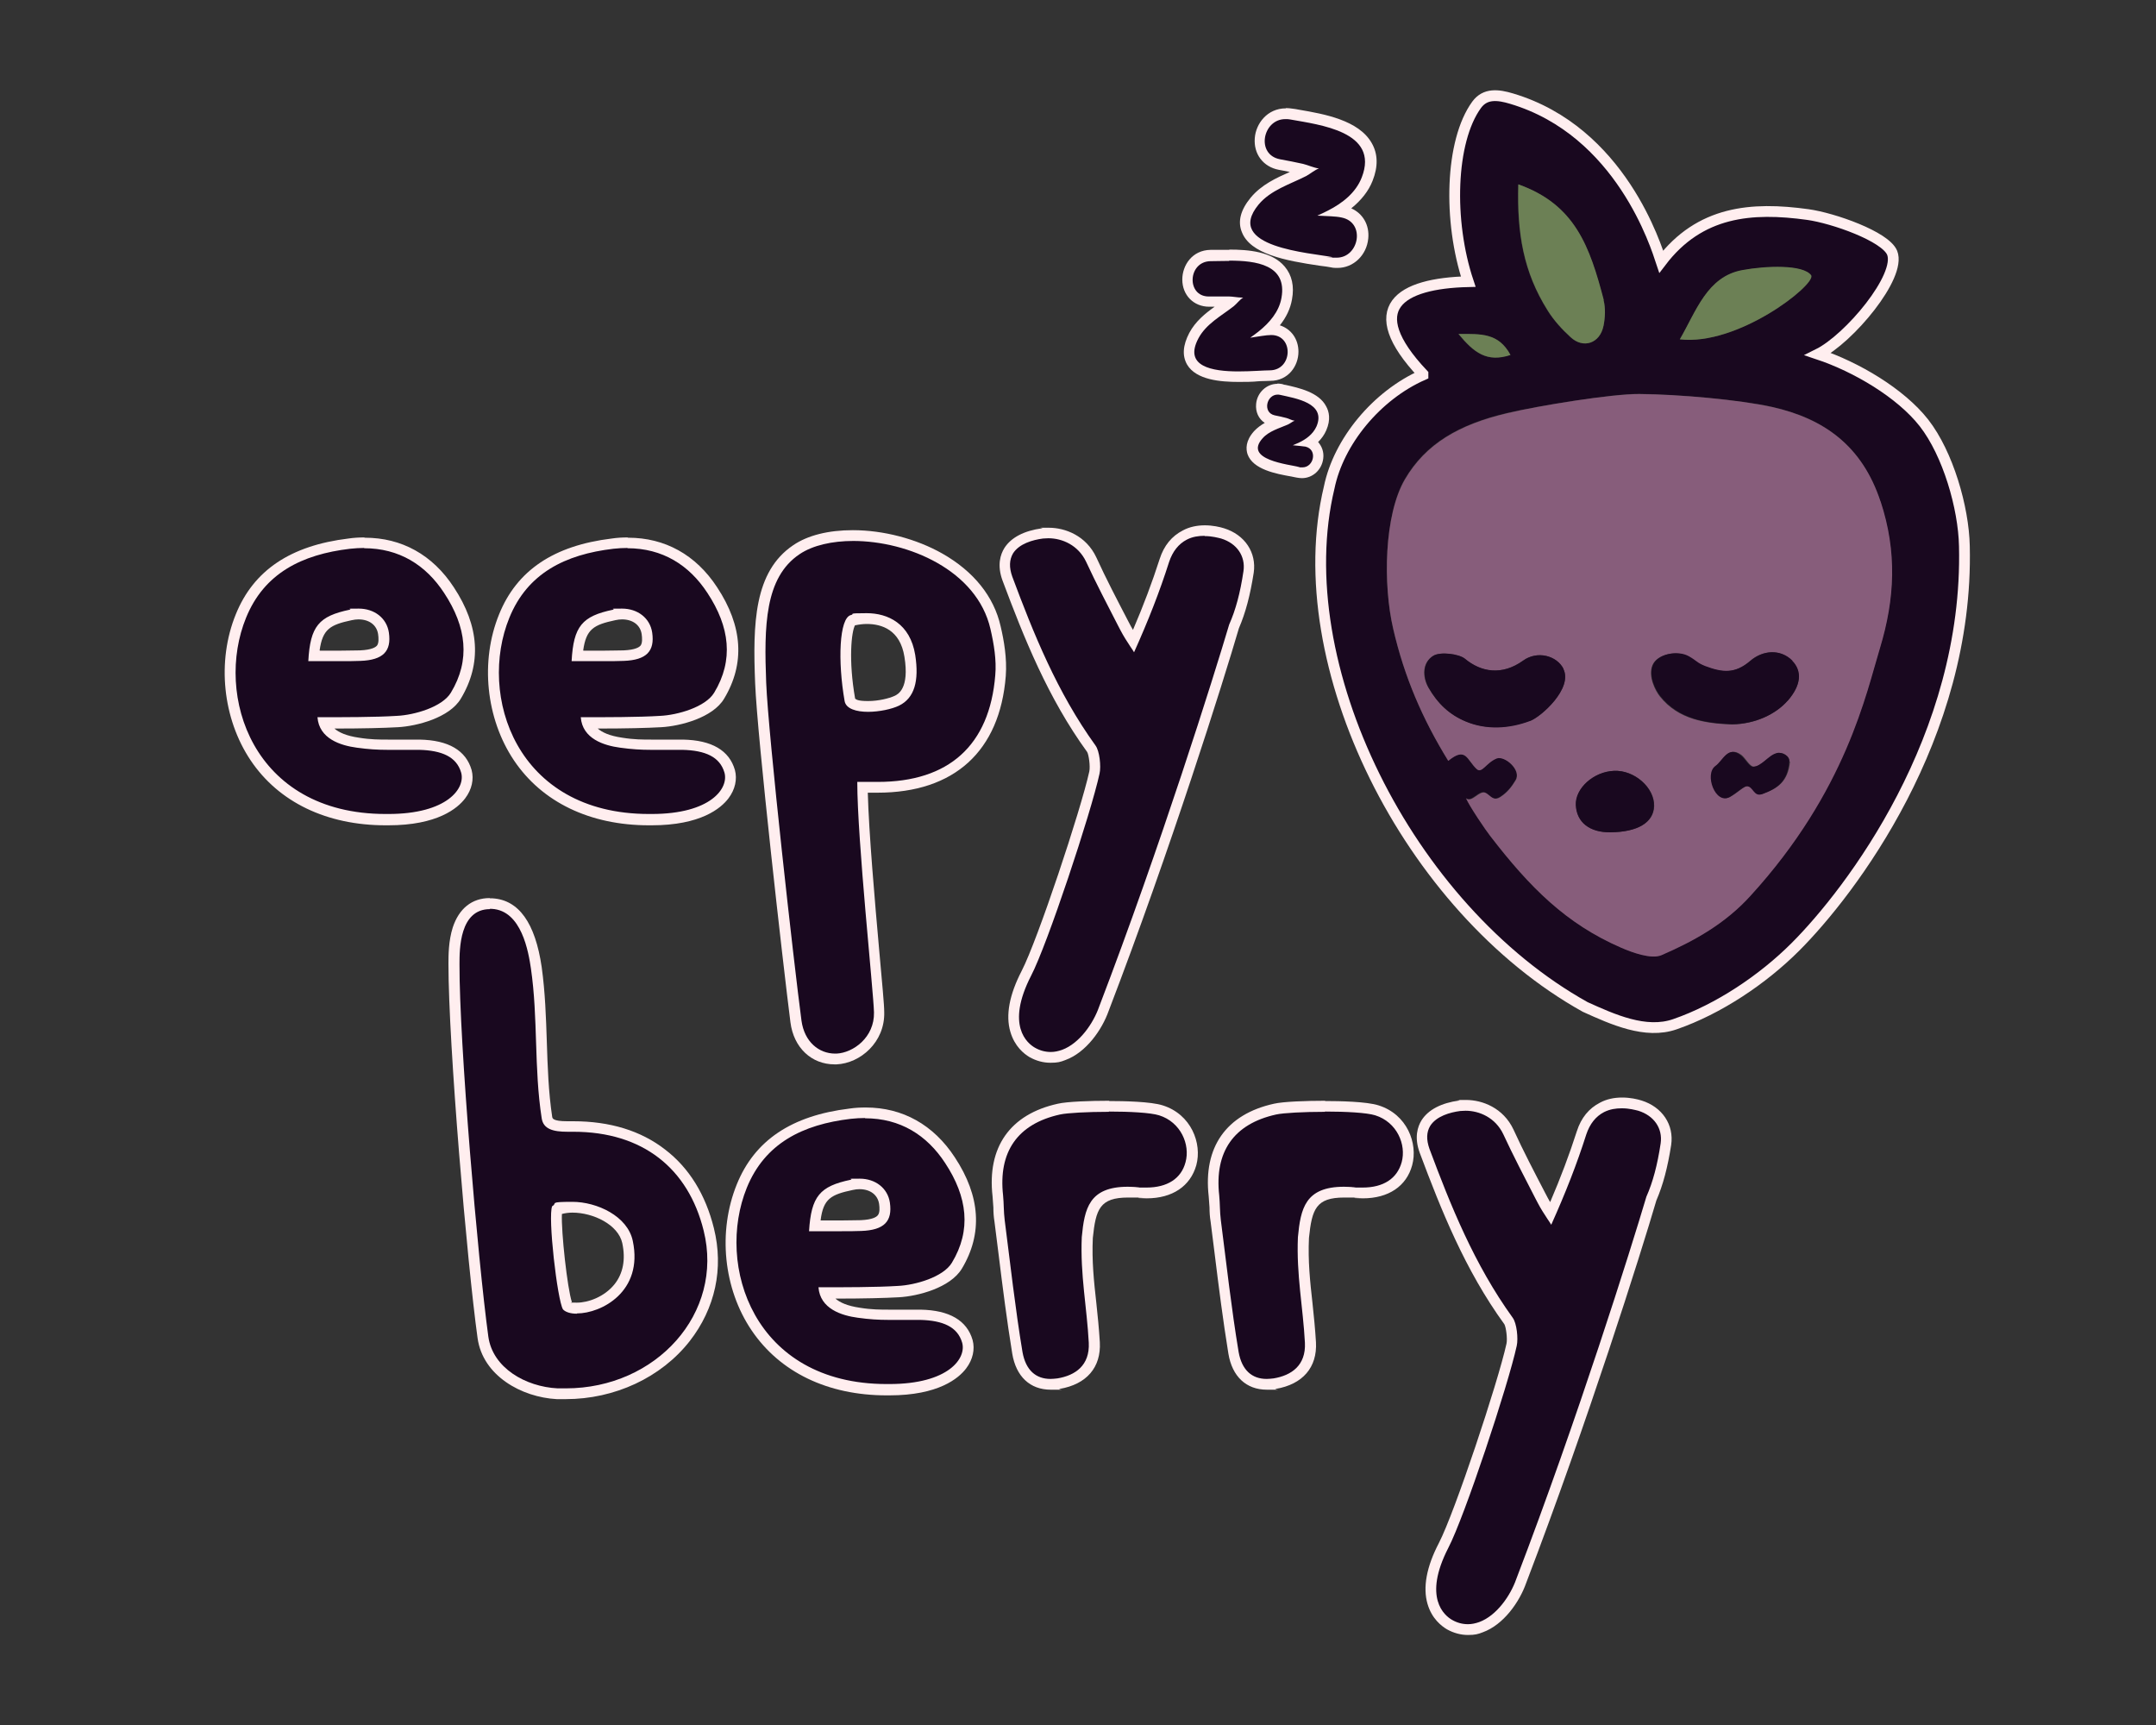 <?xml version="1.0" encoding="UTF-8"?>
<svg id="Calque_1" data-name="Calque 1" xmlns="http://www.w3.org/2000/svg" version="1.1" viewBox="0 0 800 640">
  <rect x="0" y="0" width="800" height="640" fill="#333333" stroke="none"/>
  <defs>
    <style>
      .cls-1 {
        fill: none;
        stroke: #ffeeef;
        stroke-miterlimit: 10;
        stroke-width: 4px;
      }

      .cls-2 {
        fill: #875d7b;
      }

      .cls-2, .cls-3, .cls-4, .cls-5 {
        stroke-width: 0px;
      }

      .cls-3 {
        fill: #ffeeef;
      }

      .cls-4 {
        fill: #6c8055;
      }

      .cls-5 {
        fill: #19081f;
      }
    </style>
  </defs>
  <path class="cls-5" d="M389.9,392.3c-2.3,0-4.6-.6-6.9-1.9-3.1-1.8-12.6-9.3-2.2-29.4,5.9-11.5,22.1-59.9,25.3-74.5.5-2.4-.1-7.4-1.1-8.8-14.5-20-23.3-42.1-31.1-63.2-1.5-4-1.3-7.4.5-10.3,2.7-4.3,8.3-5.9,12.5-6.4.7,0,1.5-.1,2.2-.1,5.4,0,12.4,2.6,15.8,9.9,3.7,8,7.8,15.9,11.9,23.6l1,1.9c.8,1.5,1.8,3,2.9,4.7,4.6-10.4,8.2-20,11.4-29.9,1.4-4.4,4-7.6,7.6-9.4,2.2-1.1,4.6-1.6,7.4-1.6s5.4.6,6.6,1c6.8,2.1,10.6,7.8,9.6,14.3-1.2,8.2-3,14.6-5.4,20.2-5.7,19.4-25.5,82.2-48.4,142-2.2,6.4-7.8,14.4-14.9,17-1.6.6-3.2.9-4.9.9h0Z"/>
  <path class="cls-3" d="M447.1,198.9c2.6,0,4.8.6,6,.9,5.9,1.8,9.1,6.6,8.3,12.1-1.2,8.1-2.9,14.4-5.3,19.8-5.7,19.2-25.4,82.1-48.3,141.9-2.1,6-7.2,13.5-13.7,15.9-1.4.5-2.8.8-4.2.8h0c-2,0-4-.5-5.9-1.6-2.8-1.6-10.9-8.2-1.4-26.7,6-11.5,22.2-60.3,25.4-75,.6-2.7,0-8.4-1.5-10.4-14.3-19.8-23.1-41.8-30.9-62.7-1.2-3.4-1.1-6.2.3-8.6,2.3-3.6,7.3-5,11.1-5.5.6,0,1.3-.1,2-.1,5.2,0,11.1,2.6,14,8.7,3.7,8,7.9,16,11.9,23.8l1,1.9c1,1.9,2.2,3.8,3.6,5.9.4.6.9,1.3,1.3,2,5.3-11.8,9.5-22.5,13-33.5,1.3-3.9,3.5-6.7,6.6-8.3,2.1-1.1,4.4-1.4,6.5-1.4M447.1,194.9c-3,0-5.8.6-8.2,1.9-4.1,2.1-7,5.6-8.6,10.6-2.8,8.7-6,17.2-9.9,26.3-.3-.5-.5-.9-.8-1.4l-1-1.9c-4-7.7-8.2-15.7-11.8-23.6-3.8-8.1-11.6-11-17.6-11s-1.7,0-2.5.2c-6.7.9-11.5,3.4-14,7.3-1.5,2.4-2.8,6.4-.7,12.1,7.9,21.1,16.8,43.5,31.4,63.6.6,1,1.2,5.3.8,7.2-3.2,14.5-19.2,62.6-25.1,74-4.6,8.9-6,16.5-4.2,22.6,1.6,5.5,5.1,8.2,7.1,9.4h0s0,0,0,0c2.5,1.4,5.1,2.1,7.8,2.1s3.7-.3,5.5-1c7.7-2.8,13.6-11.2,16.1-18.3,22.9-59.7,42.6-122.4,48.3-141.9,2.5-5.8,4.2-12.3,5.5-20.6,1.1-7.5-3.3-14.1-11-16.5-1.6-.5-4.2-1.1-7.2-1.1h0Z"/>
  <path class="cls-5" d="M544.7,604.6c-2.3,0-4.6-.6-6.9-1.9-3.2-1.8-12.6-9.3-2.2-29.4,5.9-11.5,22.1-59.9,25.3-74.5.5-2.4-.1-7.4-1.1-8.8-14.5-20-23.3-42.1-31.1-63.1-1.5-4-1.3-7.4.5-10.3,2.7-4.3,8.3-5.9,12.5-6.4.7,0,1.5-.1,2.2-.1,5.4,0,12.4,2.6,15.8,9.9,3.7,8,7.8,16,11.9,23.7l1,1.9c.8,1.5,1.8,3,2.8,4.7,4.6-10.4,8.2-20,11.4-30,1.4-4.5,4-7.6,7.6-9.5,2.2-1.1,4.7-1.6,7.4-1.6s5.4.6,6.6,1c6.8,2.1,10.6,7.8,9.6,14.3-1.2,8.2-3,14.6-5.4,20.2-5.7,19.4-25.5,82.2-48.3,142-2.2,6.4-7.8,14.4-14.9,17-1.6.6-3.2.9-4.8.9h0Z"/>
  <path class="cls-3" d="M601.9,411.2c2.6,0,4.8.6,6,.9,5.8,1.8,9.1,6.5,8.3,12.1-1.2,8-2.9,14.4-5.3,19.8-5.7,19.2-25.4,82.1-48.3,141.9-2.1,6-7.2,13.5-13.7,15.9-1.4.5-2.8.8-4.2.8h0c-2,0-4-.5-5.9-1.6-2.8-1.6-10.9-8.2-1.4-26.7,6-11.5,22.2-60.3,25.4-75,.6-2.7,0-8.4-1.5-10.4-14.3-19.8-23.1-41.8-30.9-62.7-1.2-3.4-1.1-6.2.3-8.5,2.3-3.6,7.3-5,11.1-5.5.6,0,1.3-.1,2-.1,5.2,0,11.1,2.6,14,8.7,3.7,8,7.9,16,11.9,23.8l1,1.9c1,1.9,2.2,3.8,3.6,5.9.4.6.9,1.3,1.3,2,5.3-11.8,9.5-22.5,13-33.5,1.3-3.9,3.5-6.7,6.6-8.3,2.2-1.1,4.4-1.4,6.5-1.4M601.9,407.2c-3,0-5.8.6-8.2,1.9-4.1,2.1-7,5.6-8.6,10.6-2.8,8.7-6,17.2-9.9,26.3-.3-.5-.5-.9-.8-1.4l-1-1.9c-4-7.7-8.2-15.7-11.8-23.6-3.8-8.1-11.6-11-17.6-11s-1.7,0-2.5.2c-6.7.9-11.5,3.4-14,7.3-1.5,2.4-2.8,6.4-.7,12.1,7.9,21.1,16.8,43.5,31.4,63.6.6,1,1.2,5.3.8,7.2-3.2,14.5-19.2,62.6-25.1,74-4.6,8.8-6,16.5-4.2,22.6,1.6,5.5,5.2,8.2,7.2,9.4h0s0,0,0,0c2.5,1.4,5.2,2.1,7.8,2.1s3.7-.3,5.5-1c7.7-2.8,13.6-11.2,16.1-18.3,22.8-59.7,42.6-122.4,48.3-141.9,2.5-5.8,4.2-12.3,5.5-20.6,1.1-7.5-3.3-14.1-11-16.5-1.6-.5-4.2-1.1-7.2-1.1h0Z"/>
  <path class="cls-5" d="M309.7,392.9c-7.5,0-13.4-5.6-14.5-13.9-2.8-21-12.3-105.5-13.1-125.6-.9-21.6-.4-40.3,13.2-49.5,5.1-3.4,12.6-5.3,21.1-5.3,21.9,0,47.9,12,52.9,34.1,1.1,5,2.4,11.5,1.9,17.8-2.2,27.1-18,41.5-45.6,41.5,0,0-4,0-5.7,0,.2,14.5,2.6,41.5,4.4,61.4,1,10.8,1.7,19.3,1.8,22,.3,10.9-9,17-15.8,17.3-.2,0-.4,0-.6,0h0ZM321.6,229.5c-1.8,0-3.6.2-5.4.7-2,.7-3.7,13.4-.9,29.6.2,1.4,2.9,2.3,6.8,2.3h0c3.7,0,8.1-.9,10.7-2.1,4.7-2.3,6.3-7.7,4.9-16.7-2-12.1-10.9-13.9-16-13.9h0Z"/>
  <path class="cls-3" d="M316.5,200.7c20.5,0,46,10.9,51,32.6,1.3,5.6,2.3,11.6,1.8,17.2-2.1,26.1-17.3,39.6-43.6,39.6h-.5c-2,0-7.1,0-7.1,0,0,21.4,6,77.7,6.2,85.5.2,9.3-7.7,15-13.9,15.3-.2,0-.4,0-.5,0-6,0-11.4-4.3-12.5-12.2-2.8-21-12.3-105.6-13.1-125.4-.8-20.9-.6-39,12.4-47.7,4.9-3.3,12.1-4.9,20-4.9M322.1,264.1c4.1,0,8.8-1,11.5-2.3,5.7-2.8,7.5-9.1,6-18.8-1.9-11.7-10.2-15.5-18-15.5s-4.1.3-5.9.7c-4.3,1.1-4.9,17.1-2.3,31.9.5,2.9,4.4,4,8.7,4M316.5,196.7c-9.1,0-16.8,1.9-22.2,5.6-14.5,9.8-15,29-14.1,51.2.8,20.1,10.4,104.7,13.1,125.8,1.2,9.4,7.8,15.6,16.4,15.6s.5,0,.7,0c8.8-.4,18-8.2,17.7-19.4,0-2.8-.8-10.9-1.8-22.2-1.7-19-3.9-44.4-4.3-59.2,1.2,0,2.3,0,3,0h.6c28.5,0,45.4-15.4,47.6-43.3.5-6.6-.7-13.3-1.9-18.4-2.5-11.1-10-20.4-21.6-27-9.7-5.5-21.9-8.7-33.3-8.7h0ZM317.3,232c1.4-.3,2.9-.5,4.3-.5,5.5,0,12.4,2.1,14,12.2,1.9,11.8-2.4,13.9-3.7,14.5-2,.9-5.9,1.9-9.8,1.9s-4.4-.6-4.8-.9c-2.5-14.2-1.4-24.9,0-27.3h0Z"/>
  <path class="cls-5" d="M209.9,517c-1.1,0-2.1,0-3.2,0-12.3-.6-25.8-8-27.6-21-3.8-27.3-10.8-109.2-10.8-138.4,0-5.5,0-22.4,13.3-22.4s.6,0,.9,0c8.6.5,14.2,8.5,16.4,23.8,1.3,9.2,1.6,18.5,1.9,27.5.3,9.2.6,18.8,2.1,28.1.2,1.6,1.1,3.3,7.6,3.3h.8c.5,0,.9,0,1.4,0,26.3,0,44.1,13.6,50.3,38.2,3.5,14.2.5,28.5-8.6,40.2-10.2,13-26.8,20.8-44.4,20.8h0ZM210.6,484.5c.5.4,1.6.8,3.5.8h0c4.5,0,11.2-2.4,15.4-7.5,3.6-4.5,4.8-10.2,3.4-17-1.7-8-11.9-12.9-20.4-12.9s-4.2.3-5.8,1c-.8,5.2,2.1,31.9,4,35.6h0Z"/>
  <path class="cls-3" d="M181.7,337.2c.2,0,.5,0,.8,0,11.1.6,13.6,16.1,14.5,22.1,2.7,18.6,1.1,37,4,55.6.6,4,4.2,5,9.6,5h.8c.4,0,.9,0,1.4,0,25.7,0,42.6,13.6,48.3,36.7,7.6,30.6-17.6,58.5-51.1,58.5s-2,0-3.1,0c-11.9-.6-24.1-7.6-25.7-19.2-3.9-28.5-10.8-109.3-10.7-138.2,0-5.5,0-20.4,11.3-20.4M214.1,487.3c8.9,0,24.7-8,20.7-26.9-1.9-9.2-13.3-14.5-22.4-14.5s-5.4.5-7.5,1.6c-1.7,3.7,1.9,34.9,4,38.3.9,1,2.8,1.6,5.1,1.6M181.7,333.2v4-4h0c-6.6,0-11.4,3.9-13.7,10.9-1.6,5-1.6,10.5-1.6,13.5,0,30,6.9,110.7,10.8,138.8,1.9,14,16.3,22,29.4,22.7,1.1,0,2.2,0,3.3,0,18.2,0,35.4-8,46-21.5,9.5-12.2,12.7-27,9-41.9-3.1-12.5-9.2-22.4-18.1-29.2-9-7-20.5-10.5-34.1-10.5s-.9,0-1.4,0h-.8c-5.4,0-5.5-1.1-5.6-1.6-1.4-9.3-1.7-18.7-2-27.9-.3-9-.6-18.3-1.9-27.7-2.4-16.4-8.5-24.9-18.2-25.5-.3,0-.6,0-1,0h0ZM208.7,448.9h0ZM208.5,450.4c1.1-.3,2.5-.5,3.9-.5,7.8,0,17,4.5,18.5,11.3,1.3,6.1.3,11.3-2.9,15.3-3.8,4.7-9.8,6.8-13.9,6.8s-1.6-.1-1.9-.2c-1.7-5.1-4-26.2-3.7-32.7h0Z"/>
  <path class="cls-5" d="M240.8,304.1c-27.1,0-41.3-12.6-48.4-23.2-10.1-14.9-12.1-35.5-5.3-52.3,6.3-15.6,19.5-24.3,40.2-26.9,1.9-.2,3.7-.3,5.5-.3,13,0,23.8,6.1,31.4,17.6,9,13.8,9.9,26.9,2.6,39.2-3.8,6.4-15,9.2-21.7,9.6-6,.3-14.9.5-27.1.5,1.3,3.9,5.5,6.4,12.4,7.4,4.5.6,8.1.7,11,.7h0c1.3,0,2.6,0,4,0,1.5,0,3,0,4.6,0s2.1,0,3.2,0c9.9.2,15.6,3.4,17.4,9.9.8,2.8,0,6-2,8.8-2.6,3.4-9.5,9.2-26.9,9.2h-1ZM214.1,243.2c1.4,0,2.8,0,4.2,0,2,0,3.9,0,5.8,0,2.8,0,5.1,0,7.2-.1,3.9-.1,6.6-1,7.8-2.5,1-1.2,1.3-3.1.9-5.8-.7-4.4-4.3-7.2-9.3-7.2s-1.9.1-2.9.3c-10.1,2.1-12.9,5-13.7,15.1h0Z"/>
  <path class="cls-3" d="M232.8,203.4c13,0,22.9,6.2,29.7,16.6,8.3,12.6,9.8,24.9,2.5,37-3.2,5.3-13.5,8.3-20.1,8.6-7.9.5-20,.5-29.4.5.6,8,8.6,10.5,14.6,11.3,4.3.6,7.8.8,11.3.8s5.5,0,8.6,0,2.1,0,3.2,0c8.5.2,13.9,2.6,15.6,8.4,1.7,5.8-5,15.4-27,15.4h-1c-49.5,0-63.5-44.2-51.8-72.8,6.7-16.5,20.7-23.5,38.6-25.6,1.8-.2,3.6-.3,5.3-.3M224.2,245.3c2.4,0,4.8,0,7.2-.1,8.5-.3,11.6-3.6,10.6-10.5-.8-5.4-5.4-8.9-11.2-8.9s-2.2.1-3.3.4c-11.5,2.4-14.7,6.1-15.4,19.1,4.2,0,8.3,0,12.2,0M232.8,199.4v4-4h0c-1.9,0-3.8.1-5.8.4-21.5,2.6-35.2,11.8-41.8,28.1-7.1,17.4-4.9,38.7,5.5,54.2,10.4,15.5,28.2,24.1,50.1,24.1h1c18.2,0,25.7-6.3,28.5-10,2.5-3.3,3.3-7.1,2.4-10.5-2.1-7.3-8.6-11.1-19.3-11.3-1.1,0-2.1,0-3.3,0-1.6,0-3.2,0-4.6,0-1.3,0-2.6,0-3.9,0-3,0-6.4,0-10.7-.7-4.8-.7-7.5-2-9.1-3.4,10.4,0,18.2-.2,23.6-.5,7-.4,19.1-3.5,23.3-10.6,7.8-13,6.9-26.9-2.6-41.3-7.9-12.1-19.4-18.4-33-18.4h0ZM216.4,241.3c1.1-7.9,3.9-9.5,11.9-11.2.9-.2,1.7-.3,2.5-.3,4,0,6.8,2.1,7.3,5.5.2,1.4.3,3.3-.4,4.2-.5.6-1.9,1.6-6.3,1.8-2.1,0-4.3.1-7.1.1s-3.8,0-5.8,0c-.7,0-1.3,0-2,0h0Z"/>
  <path class="cls-5" d="M329,515.6c-27.1,0-41.3-12.6-48.5-23.2-10.1-15-12.1-35.5-5.3-52.3,6.3-15.5,19.5-24.3,40.2-26.9,1.9-.2,3.7-.3,5.5-.3,13,0,23.8,6.1,31.4,17.5,9,13.8,9.9,26.9,2.6,39.2-3.8,6.4-15,9.2-21.7,9.6-6,.3-14.9.5-27.1.5,1.3,3.9,5.5,6.4,12.4,7.4,4.5.7,8.1.7,11,.7h0c1.3,0,2.6,0,4,0,1.5,0,3,0,4.6,0s2.1,0,3.2,0c9.9.2,15.6,3.4,17.5,9.9.8,2.8,0,6-2,8.8-2.6,3.4-9.5,9.2-26.9,9.2h-1ZM302.3,454.7c1.4,0,2.8,0,4.2,0,2,0,3.9,0,5.8,0,2.8,0,5,0,7.1-.1,3.9-.1,6.6-1,7.8-2.5,1-1.2,1.3-3.1.9-5.8-.7-4.4-4.3-7.2-9.3-7.2s-1.9.1-2.9.3c-10.1,2.1-12.9,5-13.7,15.1h0Z"/>
  <path class="cls-3" d="M321,414.9c13,0,22.9,6.2,29.7,16.6,8.3,12.6,9.8,24.9,2.5,37-3.2,5.3-13.5,8.3-20.1,8.6-7.9.5-20,.5-29.4.5.6,8,8.6,10.5,14.6,11.3,4.3.6,7.8.8,11.3.8s5.5,0,8.6,0,2.1,0,3.2,0c8.5.2,13.9,2.6,15.6,8.4,1.7,5.8-5,15.4-27,15.4h-1c-49.5,0-63.5-44.2-51.9-72.8,6.7-16.5,20.7-23.5,38.6-25.6,1.8-.2,3.6-.3,5.3-.3M312.4,456.8c2.4,0,4.8,0,7.2-.1,8.5-.3,11.6-3.6,10.6-10.5-.8-5.4-5.4-8.9-11.2-8.9s-2.2.1-3.3.4c-11.5,2.4-14.7,6.1-15.5,19.1,4.2,0,8.3,0,12.2,0M321,410.9v4-4h0c-1.9,0-3.8.1-5.8.4-21.5,2.6-35.2,11.8-41.8,28.1-7.1,17.5-5,38.7,5.5,54.2,10.5,15.5,28.2,24.1,50.1,24.1h1c18.2,0,25.7-6.3,28.5-10,2.5-3.3,3.3-7.1,2.4-10.5-2.1-7.3-8.6-11.1-19.3-11.3-1.1,0-2.1,0-3.3,0-1.6,0-3.2,0-4.6,0-1.3,0-2.6,0-3.9,0-3,0-6.4,0-10.7-.7-4.8-.7-7.5-2-9.1-3.4,10.4,0,18.2-.2,23.6-.5,7-.4,19-3.5,23.3-10.6,7.8-13,6.9-26.9-2.6-41.3-7.9-12.1-19.4-18.5-33-18.5h0ZM304.5,452.7c1-8,3.9-9.5,11.9-11.2.9-.2,1.7-.3,2.5-.3,4,0,6.8,2.1,7.3,5.5.2,1.4.3,3.3-.5,4.2-.5.6-1.9,1.6-6.3,1.8-2.1,0-4.3.1-7.1.1s-3.8,0-5.8,0c-.7,0-1.3,0-2,0h0Z"/>
  <path class="cls-5" d="M143.1,304.1c-27.2,0-41.3-12.6-48.4-23.2-10.1-15-12.1-35.5-5.3-52.3,6.3-15.6,19.5-24.3,40.2-26.9,1.9-.2,3.7-.3,5.5-.3,13,0,23.8,6.1,31.4,17.6,9.1,13.8,9.9,26.9,2.6,39.2-3.8,6.4-15,9.2-21.7,9.6-6,.3-14.9.5-27.1.5,1.3,3.9,5.5,6.4,12.4,7.4,4.5.6,8.1.7,11,.7h0c1.3,0,2.6,0,4,0,1.5,0,3,0,4.6,0s2.1,0,3.2,0c9.9.2,15.6,3.4,17.4,9.9.8,2.8,0,6-2,8.8-2.6,3.4-9.5,9.2-26.9,9.2h-1ZM116.4,243.2c1.4,0,2.8,0,4.2,0,2,0,3.9,0,5.8,0,2.8,0,5,0,7.2-.1,3.9-.1,6.6-1,7.8-2.5,1-1.2,1.3-3.1.9-5.8-.7-4.4-4.3-7.2-9.3-7.2s-1.9.1-2.9.3c-10.1,2.1-12.9,5-13.7,15.1h0Z"/>
  <path class="cls-3" d="M135.1,203.4c13,0,22.9,6.2,29.7,16.6,8.3,12.6,9.8,24.9,2.5,37-3.2,5.3-13.5,8.3-20.1,8.6-7.9.5-20,.5-29.4.5.6,8,8.6,10.5,14.6,11.3,4.3.6,7.8.8,11.3.8s5.5,0,8.6,0,2.1,0,3.2,0c8.5.2,13.9,2.6,15.6,8.4,1.7,5.8-5.1,15.4-27,15.4h-1c-49.5,0-63.5-44.2-51.8-72.8,6.7-16.5,20.7-23.5,38.6-25.6,1.8-.2,3.6-.3,5.3-.3M126.5,245.3c2.4,0,4.8,0,7.2-.1,8.5-.3,11.6-3.6,10.6-10.5-.8-5.4-5.4-8.9-11.2-8.9s-2.2.1-3.3.4c-11.5,2.4-14.7,6.1-15.4,19.1,4.2,0,8.3,0,12.2,0M135.1,199.4v4-4h0c-1.9,0-3.8.1-5.8.4-21.5,2.6-35.2,11.8-41.8,28.1-7.1,17.4-4.9,38.7,5.5,54.2,10.4,15.5,28.2,24.1,50.1,24.1h1c18.2,0,25.7-6.3,28.5-10,2.5-3.3,3.3-7.1,2.4-10.5-2.1-7.3-8.6-11.1-19.3-11.3-1.1,0-2.1,0-3.3,0-1.6,0-3.2,0-4.6,0-1.3,0-2.6,0-3.9,0-3,0-6.4,0-10.7-.7-4.8-.7-7.5-2-9.1-3.4,10.4,0,18.2-.2,23.6-.5,7-.4,19.1-3.5,23.3-10.6,7.8-13,6.9-26.9-2.6-41.3-7.9-12.1-19.4-18.4-33-18.4h0ZM118.6,241.3c1.1-7.9,3.9-9.5,11.9-11.2.9-.2,1.7-.3,2.5-.3,4,0,6.8,2.1,7.3,5.5.2,1.4.3,3.3-.4,4.2-.5.6-1.9,1.6-6.3,1.8-2.1,0-4.3.1-7.1.1s-3.8,0-5.8,0c-.7,0-1.3,0-2,0h0Z"/>
  <path class="cls-5" d="M389.9,513.5c-6.6,0-11.1-4.3-12.3-11.7-2-12.3-3.6-24.9-5.1-37.1-.5-4-1-7.9-1.5-11.9-.2-1.7-.3-3.4-.4-5,0-1.5-.1-2.9-.3-4.3-2-17.4,5.9-28.5,22.7-32.2,2.8-.6,10.4-1,18.5-1s15.1.2,19.2,1.5c9.4,2.9,13.1,12.6,11.1,19.8-1.9,6.9-7.9,10.9-16.4,10.9s-1.9,0-2.9-.1c-1.4-.1-2.8-.2-4-.2-12.5,0-14.1,6.4-15.1,16.9-.4,8.6.5,16.7,1.4,24.5.5,4.7,1,9.5,1.3,14.5.4,8.3-4.3,13.7-13.2,15.2-1,.2-2,.2-2.9.2h0Z"/>
  <path class="cls-3" d="M411.5,412.4c7.6,0,15.4.4,18.6,1.4,8,2.5,11.6,10.8,9.8,17.4-1.6,6.1-6.8,9.4-14.5,9.4s-1.8,0-2.7-.1c-1.5-.1-2.9-.2-4.2-.2-14.4,0-16.1,8.1-17.1,18.7-.6,14,1.9,26,2.6,39.2.4,8.4-5,12.1-11.6,13.2-.9.1-1.8.2-2.6.2-5.4,0-9.2-3.2-10.4-10-2.7-16.2-4.5-32.6-6.6-48.9-.4-3.1-.3-6.2-.6-9.2-1.8-16.1,5.3-26.5,21.1-30,2.7-.6,10.3-1,18.1-1M411.5,408.4h0c-7,0-15.6.3-19,1.1-17.7,3.9-26.3,16.1-24.2,34.4.1,1.3.2,2.7.3,4.1,0,1.7.1,3.4.4,5.2.5,4,1,7.9,1.5,11.9,1.5,12.2,3.1,24.8,5.1,37.1,1.4,8.5,6.6,13.4,14.3,13.4s2.1,0,3.3-.3c10-1.7,15.4-8,14.9-17.3-.3-5-.8-9.9-1.3-14.6-.9-8-1.7-15.6-1.3-24.1,1.1-10.7,2.6-15,13.1-15s2.5,0,3.9.2c1,0,2.1.1,3,.1,9.5,0,16.2-4.5,18.4-12.3,2.2-8.1-1.9-18.9-12.5-22.2-4.4-1.4-14.3-1.6-19.8-1.6h0Z"/>
  <path class="cls-5" d="M470.1,513.5c-6.6,0-11.1-4.3-12.3-11.7-2-12.3-3.6-24.9-5.1-37.1-.5-4-1-7.9-1.5-11.9-.2-1.7-.3-3.4-.4-5,0-1.5-.1-2.9-.3-4.3-2-17.4,5.9-28.5,22.7-32.2,2.8-.6,10.4-1,18.5-1s15.1.2,19.2,1.5c9.4,2.9,13.1,12.6,11.1,19.8-1.9,6.9-7.9,10.9-16.4,10.9s-1.9,0-2.9-.1c-1.4-.1-2.8-.2-4-.2-12.5,0-14.1,6.4-15.1,16.9-.4,8.6.5,16.7,1.4,24.5.5,4.7,1,9.5,1.3,14.5.4,8.3-4.3,13.7-13.2,15.2-1,.2-2,.2-2.9.2h0Z"/>
  <path class="cls-3" d="M491.7,412.4c7.6,0,15.4.4,18.6,1.4,8,2.5,11.6,10.8,9.8,17.4-1.7,6.1-6.8,9.4-14.5,9.4s-1.8,0-2.7-.1c-1.5-.1-2.9-.2-4.2-.2-14.4,0-16.1,8.1-17.1,18.7-.6,14,1.9,26,2.6,39.2.4,8.4-5,12.1-11.6,13.2-.9.1-1.8.2-2.6.2-5.4,0-9.2-3.2-10.4-10-2.7-16.2-4.5-32.6-6.6-48.9-.4-3.1-.3-6.2-.6-9.2-1.8-16.1,5.3-26.5,21.1-30,2.7-.6,10.3-1,18.1-1M491.7,408.4h0c-7,0-15.6.3-19,1.1-17.7,3.9-26.3,16.1-24.2,34.4.1,1.3.2,2.7.3,4.1,0,1.7.1,3.4.4,5.2.5,4,1,7.9,1.5,11.9,1.5,12.2,3.1,24.8,5.1,37.1,1.4,8.5,6.6,13.4,14.3,13.4s2.1,0,3.3-.3c10-1.7,15.4-8,14.9-17.3-.3-5-.8-9.9-1.3-14.6-.9-8-1.7-15.6-1.3-24.1,1.1-10.7,2.6-15,13.1-15s2.5,0,3.9.2c1,0,2.1.1,3,.1,9.5,0,16.2-4.5,18.3-12.3,2.2-8.1-1.9-18.9-12.5-22.2-4.4-1.4-14.3-1.6-19.8-1.6h0Z"/>
  <path class="cls-5" d="M728.8,202.4c1.7,71-42.5,128.5-62.7,148.7-12.1,12.1-28.5,23.1-44.7,28.7-10.9,3.8-23.1-1.8-33.3-6.4-65.9-36.7-110.7-127.2-95-192.7,3.5-17.1,17.6-34.2,34.8-41.8-23.3-24.7-8.4-33.7,16.8-34.3-7.5-22.5-6.7-52.1,3.1-65.6,3.2-4.4,8-3.8,13-2.3,40.6,12.1,53.7,55.1,55.5,60.5,14.3-18.8,33.5-20.4,54.4-17.5,9.4,1.3,28.8,8.1,31.3,14.2,3.5,8.7-16,31.9-27.5,37.6,14.1,4.7,30.6,14.4,39.3,25.5,8.9,11.4,14.7,31.4,15,45.7h0ZM697.5,240.4c5.5-18.2,6.4-35.6.2-54.4-6.8-20.7-21-30.8-40.3-35.1-12.3-2.7-34.5-4.6-49.2-4.8-10.1,0-37.3,4.4-49,7.1-17.9,4.2-30.3,11.4-38,24.6-7.6,13.2-8.1,39-4.3,55.5,4.2,17.8,10.8,33.3,20.4,48.9,6.5-5.4,6.8-.4,10.5,3,2,1.9,3.5-2.3,7.5-3.9,2.9-1.1,9.3,4.3,7,8.1-1.5,2.6-3.1,4.5-5.5,6.1-2.8,1.9-3.7-.4-5.6-1.4-2.4-1.3-5.2,3.8-7.3,2,1.3,3,7.4,12,9,14,14.7,19.1,28.2,32.6,48.5,41.4,4.1,1.8,11.2,4.4,15,2.8,12.2-5.2,23.7-11.7,33.1-22.1,35.4-38.9,42.9-75.2,48-91.9h0ZM623.3,125.9c21.5,2.5,50-19.9,48.8-23.6-3-4.2-17-3.6-25.6-2-13,2.4-17.1,15.2-23.2,25.7h0ZM595,120.9c.6-3.1.8-6.6,0-9.6-5.2-19.9-10.5-35.4-31.7-42.9-.5,18.2,1.9,32.5,10.9,46.8,2.3,3.7,5.4,7,8.5,9.9,4.8,4.4,10.9,2.3,12.2-4.2h0ZM541.1,123.9c5.7,6.9,10.6,10.7,19.3,7.8-4.5-8.3-11-7.7-19.3-7.8Z"/>
  <path class="cls-2" d="M697.8,186c6.2,18.8,5.3,36.2-.2,54.4-5.1,16.7-12.5,53-48,91.9-9.4,10.4-20.9,16.8-33.1,22.1-3.8,1.6-10.9-1-15-2.8-20.3-8.8-33.8-22.3-48.5-41.4-1.6-2-7.7-11-9-14,2.2,1.8,5-3.2,7.3-2,1.9,1,2.8,3.3,5.6,1.4,2.4-1.6,4-3.6,5.5-6.1,2.3-3.8-4.1-9.2-7-8.1-4,1.6-5.5,5.8-7.5,3.9-3.6-3.4-3.9-8.4-10.5-3-9.6-15.6-16.3-31.1-20.4-48.9-3.9-16.6-3.4-42.3,4.3-55.5,7.7-13.2,20.1-20.4,38-24.6,11.7-2.8,38.8-7.2,49-7.1,14.7.1,36.9,2.1,49.2,4.8,19.3,4.3,33.5,14.4,40.3,35.1h0ZM663.4,259.9c4.8-5.6,5.4-10.7,1.5-14.7-4.5-4.6-11-3.9-15.5,0-5.8,5-10.5,4.4-16.9,2-3.2-1.2-3-1.8-6-3.6-4.2-2.4-11.7-1-13.4,3.3-1.6,4.1,1.1,9.4,2.8,11.5,6.9,8.7,17.2,10,26.6,10.4,8.6-.1,16.3-3.7,20.8-8.9h0ZM664,282.6c.2-2.1-2.6-3.7-4.6-3.2-2.8.7-5.7,5.1-8.7,5-1.4,0-3-3.1-4.5-4.3-4.9-3.6-6.6,2-9.4,4-4.2,3,0,14.5,5.3,11.5,2.8-1.6,5.1-4,6.4-4,2.4.1,2.5,4,5.7,2.9,5.4-2,9.3-4.5,10-12h0ZM613.8,299.1c.2-6.8-7.3-13.5-14.9-13.1-7.5.3-14.4,6.5-14.1,12.7.3,6.4,5.2,10.2,12.9,10.1,10.1-.2,15.9-3.7,16.1-9.7h0ZM567.7,267.5c4.1-1.5,16-12.1,12.4-19.3-2.5-5-9.7-6.9-15-3.1-7.8,5.6-15.5,4.4-21.6-.7-2.2-1.8-9-2.7-11.7-1.1-4.1,2.5-4.1,7.8-1.8,11.8,3.4,5.9,7.8,10,13.8,12.5,7.6,3.2,16.1,2.6,23.8-.2h0Z"/>
  <path class="cls-4" d="M672.1,102.3c1.2,3.7-27.3,26.1-48.8,23.6,6.1-10.5,10.1-23.3,23.2-25.7,8.6-1.6,22.7-2.2,25.6,2h0Z"/>
  <path class="cls-5" d="M665,245.1c3.9,4,3.2,9.2-1.5,14.7-4.5,5.2-12.2,8.8-20.8,8.9-9.4-.4-19.7-1.7-26.6-10.4-1.7-2.1-4.5-7.4-2.8-11.5,1.7-4.2,9.2-5.7,13.4-3.3,3,1.7,2.8,2.3,6,3.6,6.4,2.4,11.1,3,16.9-2,4.5-3.8,11-4.5,15.5,0h0Z"/>
  <path class="cls-5" d="M659.3,279.4c2-.5,4.8,1.1,4.6,3.2-.6,7.5-4.6,10-10,12-3.2,1.2-3.3-2.8-5.7-2.9-1.3,0-3.6,2.4-6.4,4-5.3,3-9.5-8.5-5.3-11.5,2.8-2,4.6-7.7,9.4-4,1.6,1.2,3.1,4.2,4.5,4.3,3.1,0,5.9-4.4,8.7-5h0Z"/>
  <path class="cls-5" d="M598.8,286c7.6-.4,15.2,6.3,14.9,13.1-.2,6.1-6,9.6-16.1,9.7-7.8.1-12.6-3.7-12.9-10.1-.3-6.2,6.6-12.4,14.1-12.7h0Z"/>
  <path class="cls-4" d="M595,111.3c.8,3,.6,6.5,0,9.6-1.3,6.5-7.5,8.6-12.2,4.2-3.2-2.9-6.2-6.2-8.5-9.9-9-14.3-11.4-28.6-10.9-46.8,21.1,7.5,26.5,23.1,31.7,42.9h0Z"/>
  <path class="cls-5" d="M580.1,248.2c3.6,7.2-8.3,17.8-12.4,19.3-7.7,2.9-16.2,3.4-23.8.2-6-2.5-10.4-6.6-13.8-12.6-2.2-4-2.3-9.3,1.8-11.8,2.6-1.6,9.5-.7,11.7,1.1,6,5,13.8,6.3,21.6.7,5.2-3.8,12.5-1.9,15,3.1h0Z"/>
  <path class="cls-4" d="M560.5,131.7c-8.8,2.9-13.6-.9-19.3-7.8,8.3,0,14.8-.5,19.3,7.8Z"/>
  <path class="cls-1" d="M528,138.8c-23.3-24.7-8.4-33.7,16.8-34.3-7.5-22.5-6.7-52.1,3.1-65.6,3.2-4.4,8-3.8,13-2.3,40.6,12.1,53.7,55.1,55.5,60.5,14.3-18.8,33.5-20.4,54.4-17.5,9.4,1.3,28.8,8.1,31.3,14.2,3.5,8.7-16,31.9-27.5,37.6,14.1,4.7,30.6,14.4,39.3,25.5,8.9,11.4,14.7,31.4,15,45.7,1.7,71-42.5,128.5-62.7,148.7-12.1,12.1-28.5,23.1-44.7,28.7-10.9,3.8-23.1-1.8-33.3-6.4-65.9-36.7-110.7-127.2-95-192.7,3.5-17.1,17.6-34.2,34.8-41.8h0Z"/>
  <path class="cls-5" d="M483.2,175.5c-.5,0-1,0-1.5-.2-.5-.1-1.2-.3-2.1-.4-6.7-1.2-13.3-2.8-14.7-7-.7-2.1,0-4.3,2-6.5,2.2-2.4,5.1-3.6,7.8-4.7,0,0,.1,0,.2,0-.8-.2-1.6-.4-2.3-.5-2.9-.7-4.7-3.1-4.4-6.1.3-2.7,2.5-5.6,5.9-5.6s.9,0,1.4.2c.4,0,.8.2,1.3.3,4.8,1,11.4,2.4,13.7,6.9,1.1,2.1,1,4.6-.1,7.2-.9,2-2.3,3.7-4.4,5.2,2.2,1,3.4,3.2,3.1,5.8-.4,3.1-2.9,5.5-5.9,5.5h0Z"/>
  <path class="cls-3" d="M474,146.4c.3,0,.6,0,1,.1,5.7,1.3,17.2,3,13.5,11.7-1.3,2.9-3.9,4.8-6.7,6.1-.7.3-1.4.6-2.1.9,1.8.2,3.5.3,4.7.5,4.6,1.1,3.1,7.7-1.1,7.7s-.7,0-1-.1c-4.1-1-21-2.7-13.8-10.7,2.4-2.7,6.2-3.7,9.4-5.1.7-.3,1.8-1.2,2.5-1.4,0,0,0,0,0,0-1-.1-2.2-.8-3-1-1.5-.4-2.9-.7-4.4-1-4.6-1-3.1-7.7,1.1-7.7M474,142.4c-4,0-7.5,3.2-7.9,7.4-.3,3,.9,5.6,3.2,7.1-1.4.8-2.8,1.8-4,3.1-3.2,3.6-3,6.6-2.4,8.5,2,5.7,10.6,7.3,16.3,8.3.8.2,1.6.3,2,.4.6.1,1.3.2,1.9.2,4,0,7.4-3.1,7.9-7.3.3-2.4-.5-4.5-1.9-6.1,1.3-1.3,2.3-2.7,3-4.3,1.8-4.1,1-7.1,0-8.9-2.7-5.3-10.2-6.9-15.1-8-.4,0-.9-.2-1.2-.3-.6-.1-1.2-.2-1.8-.2h0Z"/>
  <path class="cls-5" d="M459.7,139.7c-9.6,0-15.1-1.7-17.3-5.4-1.6-2.6-1.3-5.9.8-9.8,2.4-4.5,6.4-7.3,10.3-10.1,1.2-.8,2.3-1.6,3.4-2.5,0,0,0,0,0,0-.2,0-.4,0-.5,0-.9,0-1.8,0-2.7,0-1.5,0-3.1,0-4.6,0h-.2c-5.4,0-7.9-4.2-8-8.1,0-4.3,2.9-8.9,8.5-9,.7,0,1.4,0,2.2,0,1.5,0,3.1,0,4.8,0,6.7,0,14.9.6,19.1,5.6,2.2,2.7,3,6.2,2.2,10.5-.7,4.1-2.9,7.9-6.6,11.5.3,0,.6,0,.9,0,5.3,0,8.1,4.2,8.1,8.2,0,4.3-3,8.8-8.5,8.8-.9,0-2.1,0-3.6.1-2.3.1-5.1.3-8.1.3h0Z"/>
  <path class="cls-3" d="M456.2,96.7c9.8,0,21.5,1.5,19.3,13.8-.9,5.2-4.5,9.3-8.5,12.5-1,.8-2,1.5-3.1,2.3,2.9-.4,5.8-1,7.8-1h0c8.4,0,8,13-.5,13.1-2.3,0-6.9.4-11.7.4-9.7,0-20.4-1.8-14.8-12.3,2.9-5.4,8.5-8.3,13.1-11.9,1-.8,2.4-2.6,3.5-3.2,0,0,0,0,0,0-.2,0-.4,0-.5,0-1.5,0-3.4-.4-4.7-.4-.9,0-1.9,0-2.8,0-1.6,0-3.1,0-4.7,0h-.1c-8.3,0-7.8-12.9.6-13.1,2,0,4.4-.1,6.9-.1M456.2,92.7c-1.7,0-3.4,0-4.9,0-.8,0-1.5,0-2.1,0-6.9.1-10.5,5.8-10.5,11,0,5.8,4.2,10.1,10,10.1h.2c.6,0,1.2,0,1.8,0-3.5,2.5-7.1,5.4-9.4,9.7-2.4,4.6-2.7,8.5-.8,11.8,3.4,5.7,12.5,6.4,19.1,6.4s5.9-.2,8.2-.3c1.5,0,2.7-.1,3.5-.1,6.8,0,10.5-5.6,10.5-10.8,0-4.8-2.8-8.5-6.9-9.8,2.4-3,3.9-6.2,4.5-9.6.9-4.9,0-9-2.7-12.2-4.7-5.6-13.5-6.3-20.6-6.3h0Z"/>
  <path class="cls-5" d="M496.1,97.6c-.7,0-1.4,0-2-.2-1-.2-2.5-.4-4.2-.7-9.1-1.3-24.4-3.5-27.4-11.2-1.2-3.2-.2-6.9,3-10.8,3.7-4.5,8.9-6.8,13.9-9,1.5-.7,3-1.3,4.4-2,.2,0,.4-.2.7-.4-.5-.2-1-.3-1.3-.4-3-.7-5.9-1.2-8.4-1.7-5.5-1-7.7-5.6-7.3-9.6.4-4.5,3.9-9.2,9.6-9.2s1.3,0,1.9.2c.8.1,1.6.3,2.5.4,9,1.6,21.2,3.7,25.6,11.4,2,3.5,2,7.6.2,12.3-1.8,4.6-5.4,8.6-10.8,11.9.7,0,1.3.2,1.9.3,5.6,1.1,7.6,5.7,7.2,9.8-.4,4.5-3.8,9.1-9.4,9.1h0Z"/>
  <path class="cls-3" d="M477.1,44.2c.5,0,1,0,1.5.1,11.1,2,33.3,4.5,26.7,21.5-2.2,5.7-7.2,9.6-12.5,12.3-1.3.7-2.7,1.3-4,1.9,3.4.2,6.8.2,9,.7,9,1.8,6.5,14.9-1.8,14.9s-1.1,0-1.6-.2c-7.9-1.6-40.5-3.6-27.4-19.5,4.5-5.4,11.6-7.5,17.7-10.6,1.3-.7,3.4-2.4,4.7-2.8,0,0,0,0,0,0-1.8-.2-4.2-1.3-5.9-1.7-2.8-.6-5.6-1.2-8.5-1.7-9.1-1.7-6.5-14.9,1.9-14.9M477.1,40.2c-6.9,0-11.1,5.7-11.5,11-.5,5.9,3.1,10.7,8.9,11.8,1.2.2,2.6.5,4.1.8-5,2.2-10.5,4.7-14.5,9.5-3.8,4.6-4.9,8.9-3.3,12.8,3.1,8.1,16,10.6,29,12.5,1.7.2,3.1.4,4.1.6.8.2,1.6.2,2.4.2,5.9,0,10.8-4.7,11.4-10.9.5-5-2-9.3-6.3-11.2,3.7-3,6.4-6.4,7.9-10.2,2.1-5.3,2-10-.3-14-4.8-8.5-17.6-10.8-27-12.4-.9-.2-1.7-.3-2.5-.4-.8-.1-1.5-.2-2.3-.2h0Z"/>
</svg>